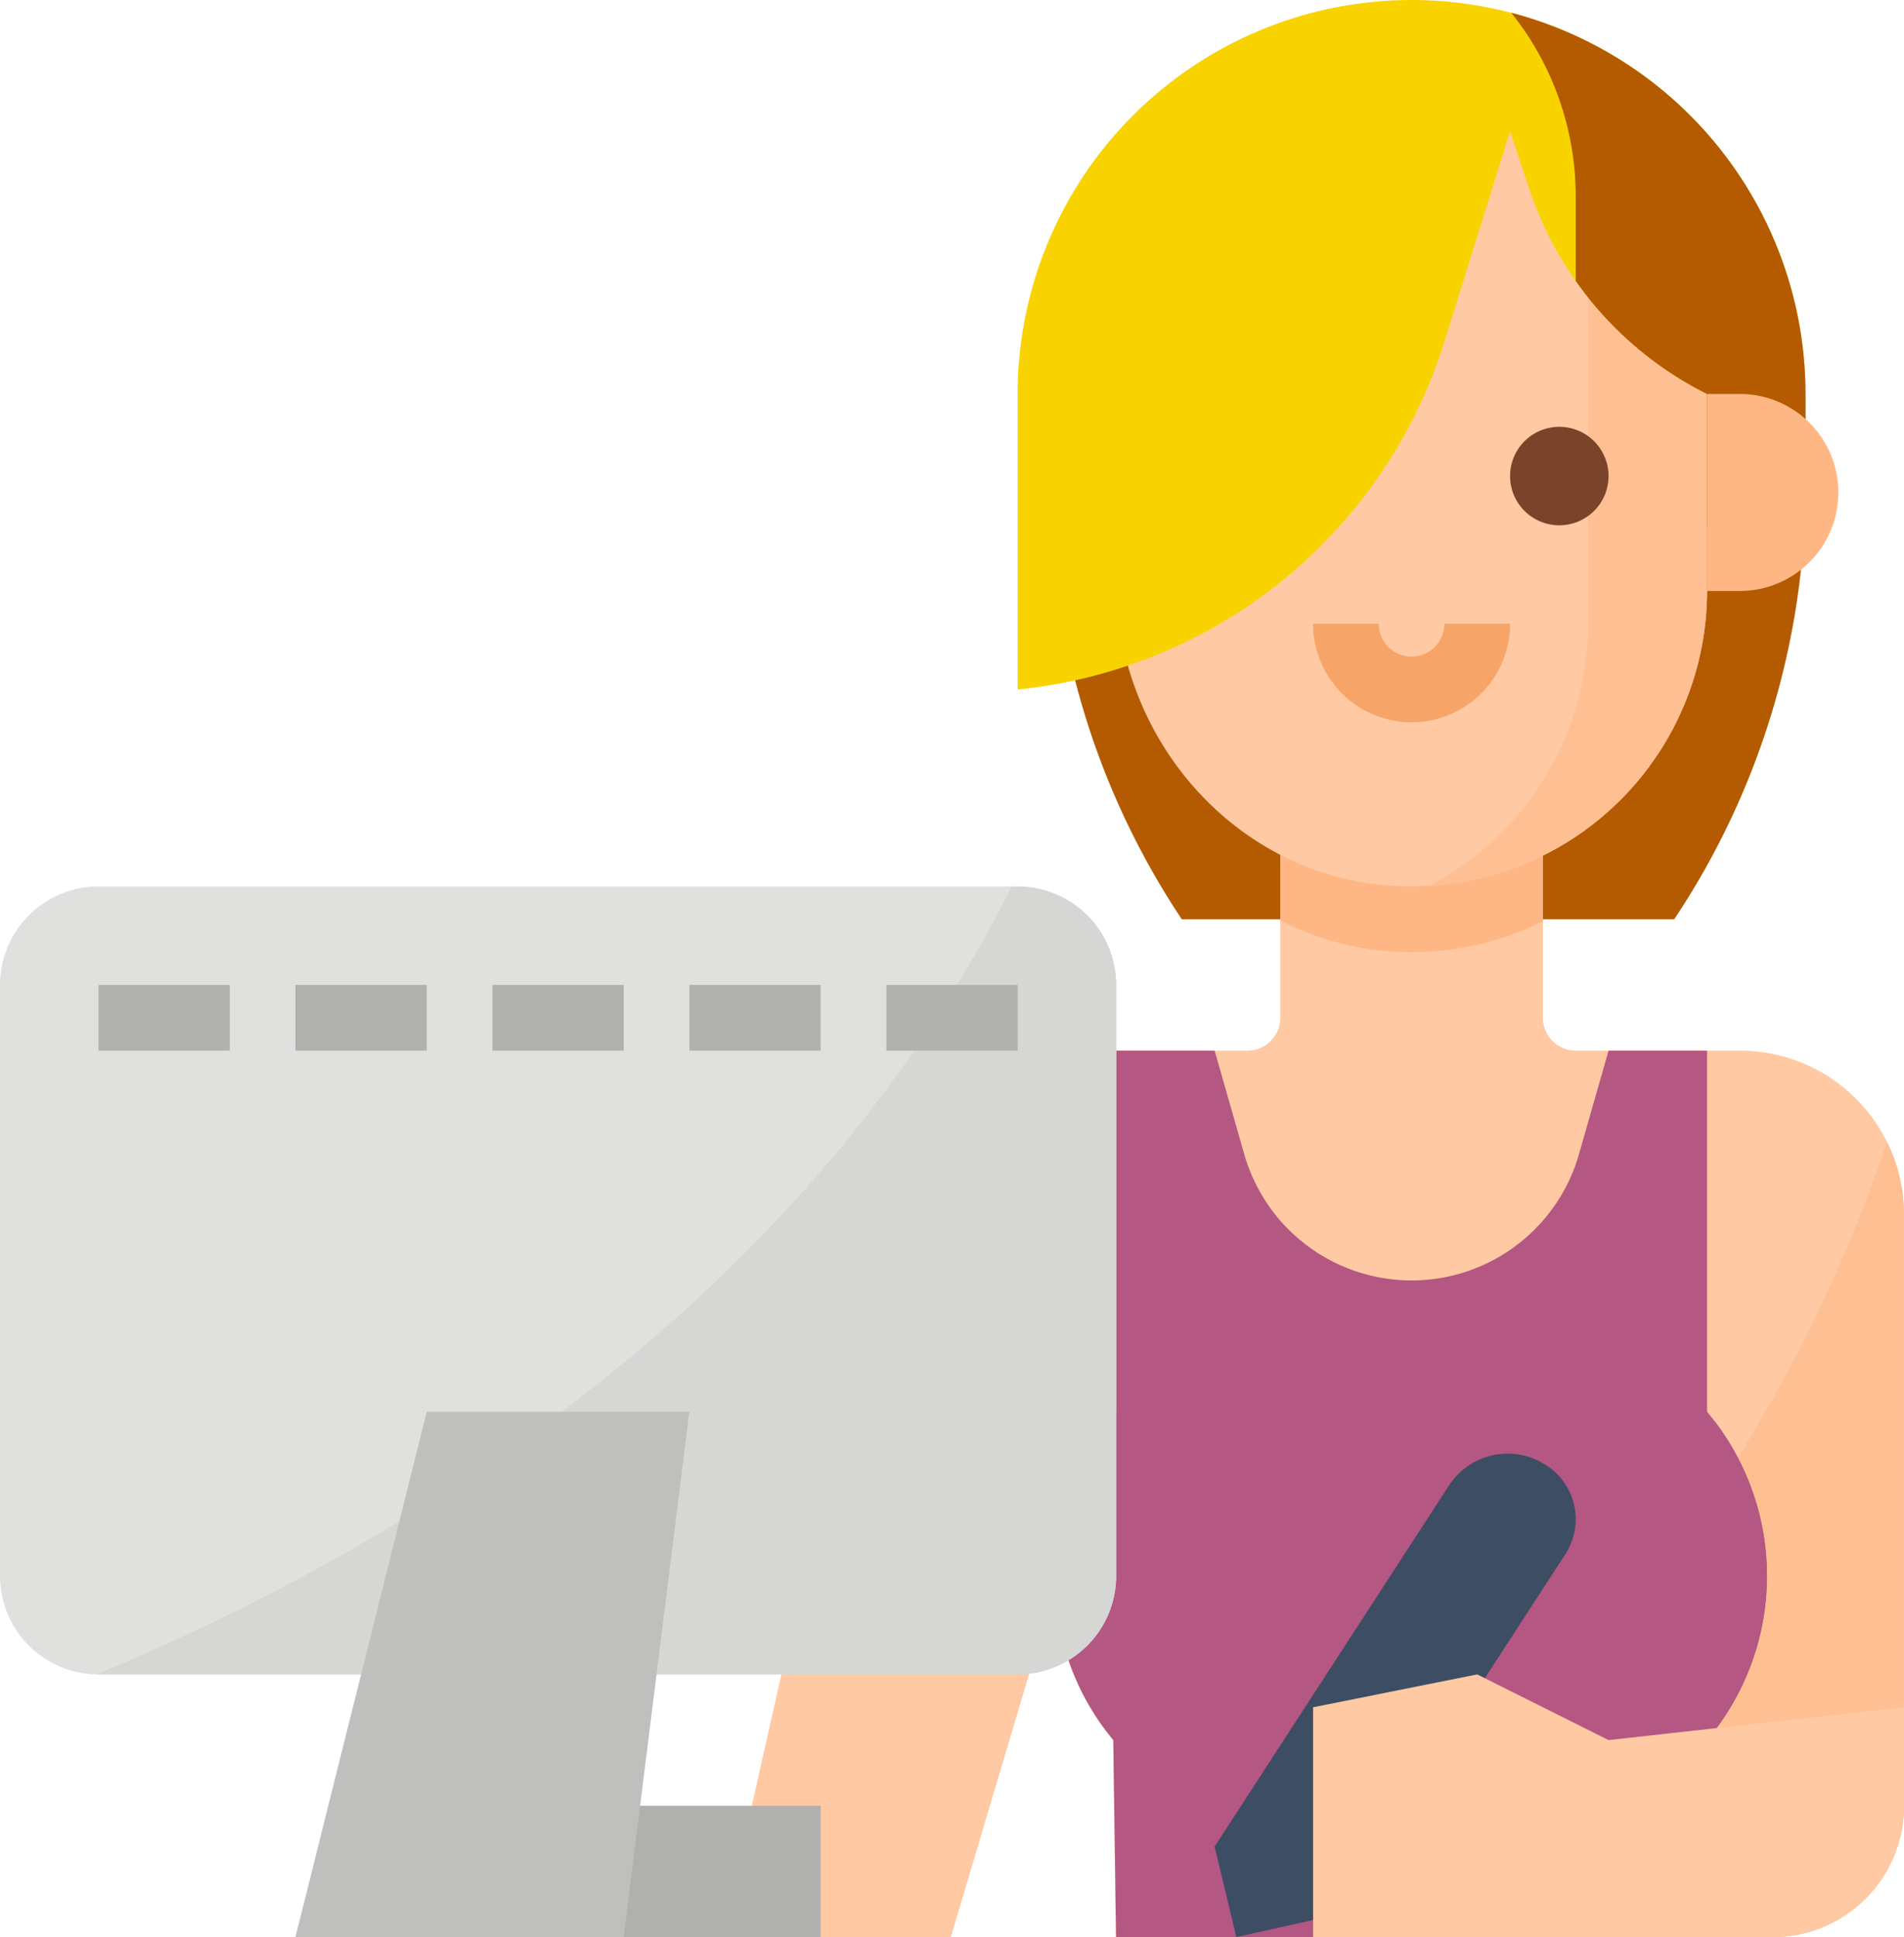 <svg id="graphic-designer" xmlns="http://www.w3.org/2000/svg" width="199.409" height="202.847" viewBox="0 0 199.409 202.847">
    <defs>
        <style>
            .cls-1{fill:#b45b02}.cls-2{fill:#fec9a3}.cls-3{fill:#fec093}.cls-4{fill:#b45782}.cls-5{fill:#feb784}.cls-12{fill:#b0b0ae}
        </style>
    </defs>
    <path id="Path_5368" data-name="Path 5368" class="cls-1" d="M293.752 175.009h51.571a81.882 81.882 0 0 0 13.752-45.421V120H280v9.588a81.882 81.882 0 0 0 13.753 45.421z" transform="translate(-169.981 -78.743)"/>
    <path id="Path_5369" data-name="Path 5369" class="cls-2" d="M321.983 253.063a17.179 17.179 0 0 0-15.4-9.558H289.39a3.438 3.438 0 0 1-3.438-3.438V216h-27.5v24.067a3.438 3.438 0 0 1-3.438 3.438h-20.345a17.186 17.186 0 0 0-16.843 13.759L200 336.333h23.946l10.92-36.714a25.989 25.989 0 0 0 6.094 16.081l.249 20.628h68.809a13.752 13.752 0 0 0 13.752-13.752V260.7a17.039 17.039 0 0 0-1.787-7.637z" transform="translate(-124.362 -133.486)"/>
    <path id="Path_5370" data-name="Path 5370" class="cls-3" d="M397.9 309.873v61.885a13.752 13.752 0 0 1-13.75 13.752H330a156.088 156.088 0 0 0 66.114-83.27 17.04 17.04 0 0 1 1.786 7.633z" transform="translate(-198.493 -182.664)"/>
    <path id="Path_5371" data-name="Path 5371" class="cls-4" d="M349.356 352.2v20.628h-61.885l-.3-20.628a26.681 26.681 0 0 1 .3-34.381V280h10.314l3.1 10.843a18.231 18.231 0 0 0 35.06 0l3.1-10.843h10.314v37.819c.284.335.559.679.821 1.027a26.676 26.676 0 0 1-.824 33.354z" transform="translate(-170.576 -169.981)"/>
    <path id="Path_5372" data-name="Path 5372" class="cls-5" d="M363.5 229.964V216H336v13.865a29.543 29.543 0 0 0 11.693 3.258 30.885 30.885 0 0 0 15.812-3.16z" transform="translate(-201.915 -133.486)"/>
    <path id="Path_5373" data-name="Path 5373" class="cls-4" d="M370.174 403.744v20.628H317.55c17.581-11.041 38.141-28.252 53.445-53.982a26.676 26.676 0 0 1-.821 33.354z" transform="translate(-191.394 -221.525)"/>
    <path id="Path_5374" data-name="Path 5374" d="M354.456 379.254a7.314 7.314 0 0 0-9.848 2.192L320 419.354l2.278 9.474 9.848-2.192 24.609-37.91a6.725 6.725 0 0 0-2.278-9.473z" transform="translate(-192.791 -225.982)" style="fill:#3d4d63"/>
    <path id="Path_5375" data-name="Path 5375" class="cls-2" d="M374.943 438.876 361.19 432 344 435.438V459.5h48.133a13.752 13.752 0 0 0 13.752-13.752v-10.31z" transform="translate(-206.477 -256.658)"/>
    <path id="Path_5376" data-name="Path 5376" class="cls-2" d="M357.885 62.943v27.5a30.943 30.943 0 0 1-29.119 30.891 31.7 31.7 0 0 1-3.883-.017C308.437 120.26 296 105.867 296 89.386V62.943a30.943 30.943 0 1 1 61.885 0z" transform="translate(-179.105 -28.562)"/>
    <path id="Path_5377" data-name="Path 5377" class="cls-3" d="M401.363 64.437v27.5a30.943 30.943 0 0 1-29.119 30.891A30.938 30.938 0 0 0 388.9 95.379V57.561a30.846 30.846 0 0 0-9.064-21.879 29.406 29.406 0 0 0-1.117-1.062 30.957 30.957 0 0 1 22.644 29.817z" transform="translate(-222.583 -30.056)"/>
    <path id="Path_5378" data-name="Path 5378" d="M354.314 186.314A10.326 10.326 0 0 1 344 176h6.876a3.438 3.438 0 0 0 6.876 0h6.876a10.326 10.326 0 0 1-10.314 10.314z" transform="translate(-206.477 -110.677)" style="fill:#f7a468"/>
    <path id="Path_5379" data-name="Path 5379" d="M354.514 65.257v13.752H344.2V65.257a37.088 37.088 0 0 1-11.44-8.879 35.791 35.791 0 0 1-2.312-2.961 37.036 37.036 0 0 1-4.861-9.622l-2.016-6.042-6.885 22.029A52.263 52.263 0 0 1 272 96.2V65.257a41.257 41.257 0 0 1 82.514 0z" transform="translate(-165.42 -24)" style="fill:#f9d300"/>
    <path id="Path_5380" data-name="Path 5380" d="M397.157 138.314a5.157 5.157 0 1 1 5.157-5.157 5.157 5.157 0 0 1-5.157 5.157z" transform="translate(-233.848 -83.305)" style="fill:#7a432a"/>
    <path id="Path_5381" data-name="Path 5381" class="cls-1" d="M423.1 67.025v13.752h-10.312V67.025a37.088 37.088 0 0 1-11.44-8.879 35.792 35.792 0 0 1-2.312-2.961V46.4a30.8 30.8 0 0 0-6.756-19.3 41.288 41.288 0 0 1 30.82 39.925z" transform="translate(-234.008 -25.768)"/>
    <path id="Path_5382" data-name="Path 5382" class="cls-5" d="M440 120h3.438a10.314 10.314 0 0 1 0 20.628H440z" transform="translate(-261.22 -78.743)"/>
    <path id="Path_5383" data-name="Path 5383" d="M140.895 250.314V312.2a10.317 10.317 0 0 1-10.314 10.314H34.114A10.314 10.314 0 0 1 24 312.2v-61.886A10.317 10.317 0 0 1 34.314 240h96.266a10.317 10.317 0 0 1 10.314 10.314z" transform="translate(-24 -147.172)" style="fill:#e0e0de"/>
    <path id="Path_5384" data-name="Path 5384" d="M154.312 250.314V312.2A10.317 10.317 0 0 1 144 322.514H47.532c29.606-12.321 73.145-37.2 95.845-82.51H144a10.317 10.317 0 0 1 10.312 10.31z" transform="translate(-37.418 -147.172)" style="fill:#d6d6d4"/>
    <path id="Path_5385" data-name="Path 5385" class="cls-12" d="M128 464h41.257v13.752H128z" transform="translate(-83.305 -274.906)"/>
    <path id="Path_5386" data-name="Path 5386" d="M130.381 423.009H96L109.752 368h27.5z" transform="translate(-65.057 -220.163)" style="fill:#bfbfbd"/>
    <g id="Group_3999" data-name="Group 3999" transform="translate(10.314 103.142)">
        <path id="Path_5387" data-name="Path 5387" class="cls-12" d="M48 264h13.752v6.876H48z" transform="translate(-48 -264)"/>
        <path id="Path_5388" data-name="Path 5388" class="cls-12" d="M96 264h13.752v6.876H96z" transform="translate(-75.372 -264)"/>
        <path id="Path_5389" data-name="Path 5389" class="cls-12" d="M144 264h13.752v6.876H144z" transform="translate(-102.743 -264)"/>
        <path id="Path_5390" data-name="Path 5390" class="cls-12" d="M192 264h13.752v6.876H192z" transform="translate(-130.115 -264)"/>
        <path id="Path_5391" data-name="Path 5391" class="cls-12" d="M240 264h13.752v6.876H240z" transform="translate(-157.486 -264)"/>
    </g>
</svg>
